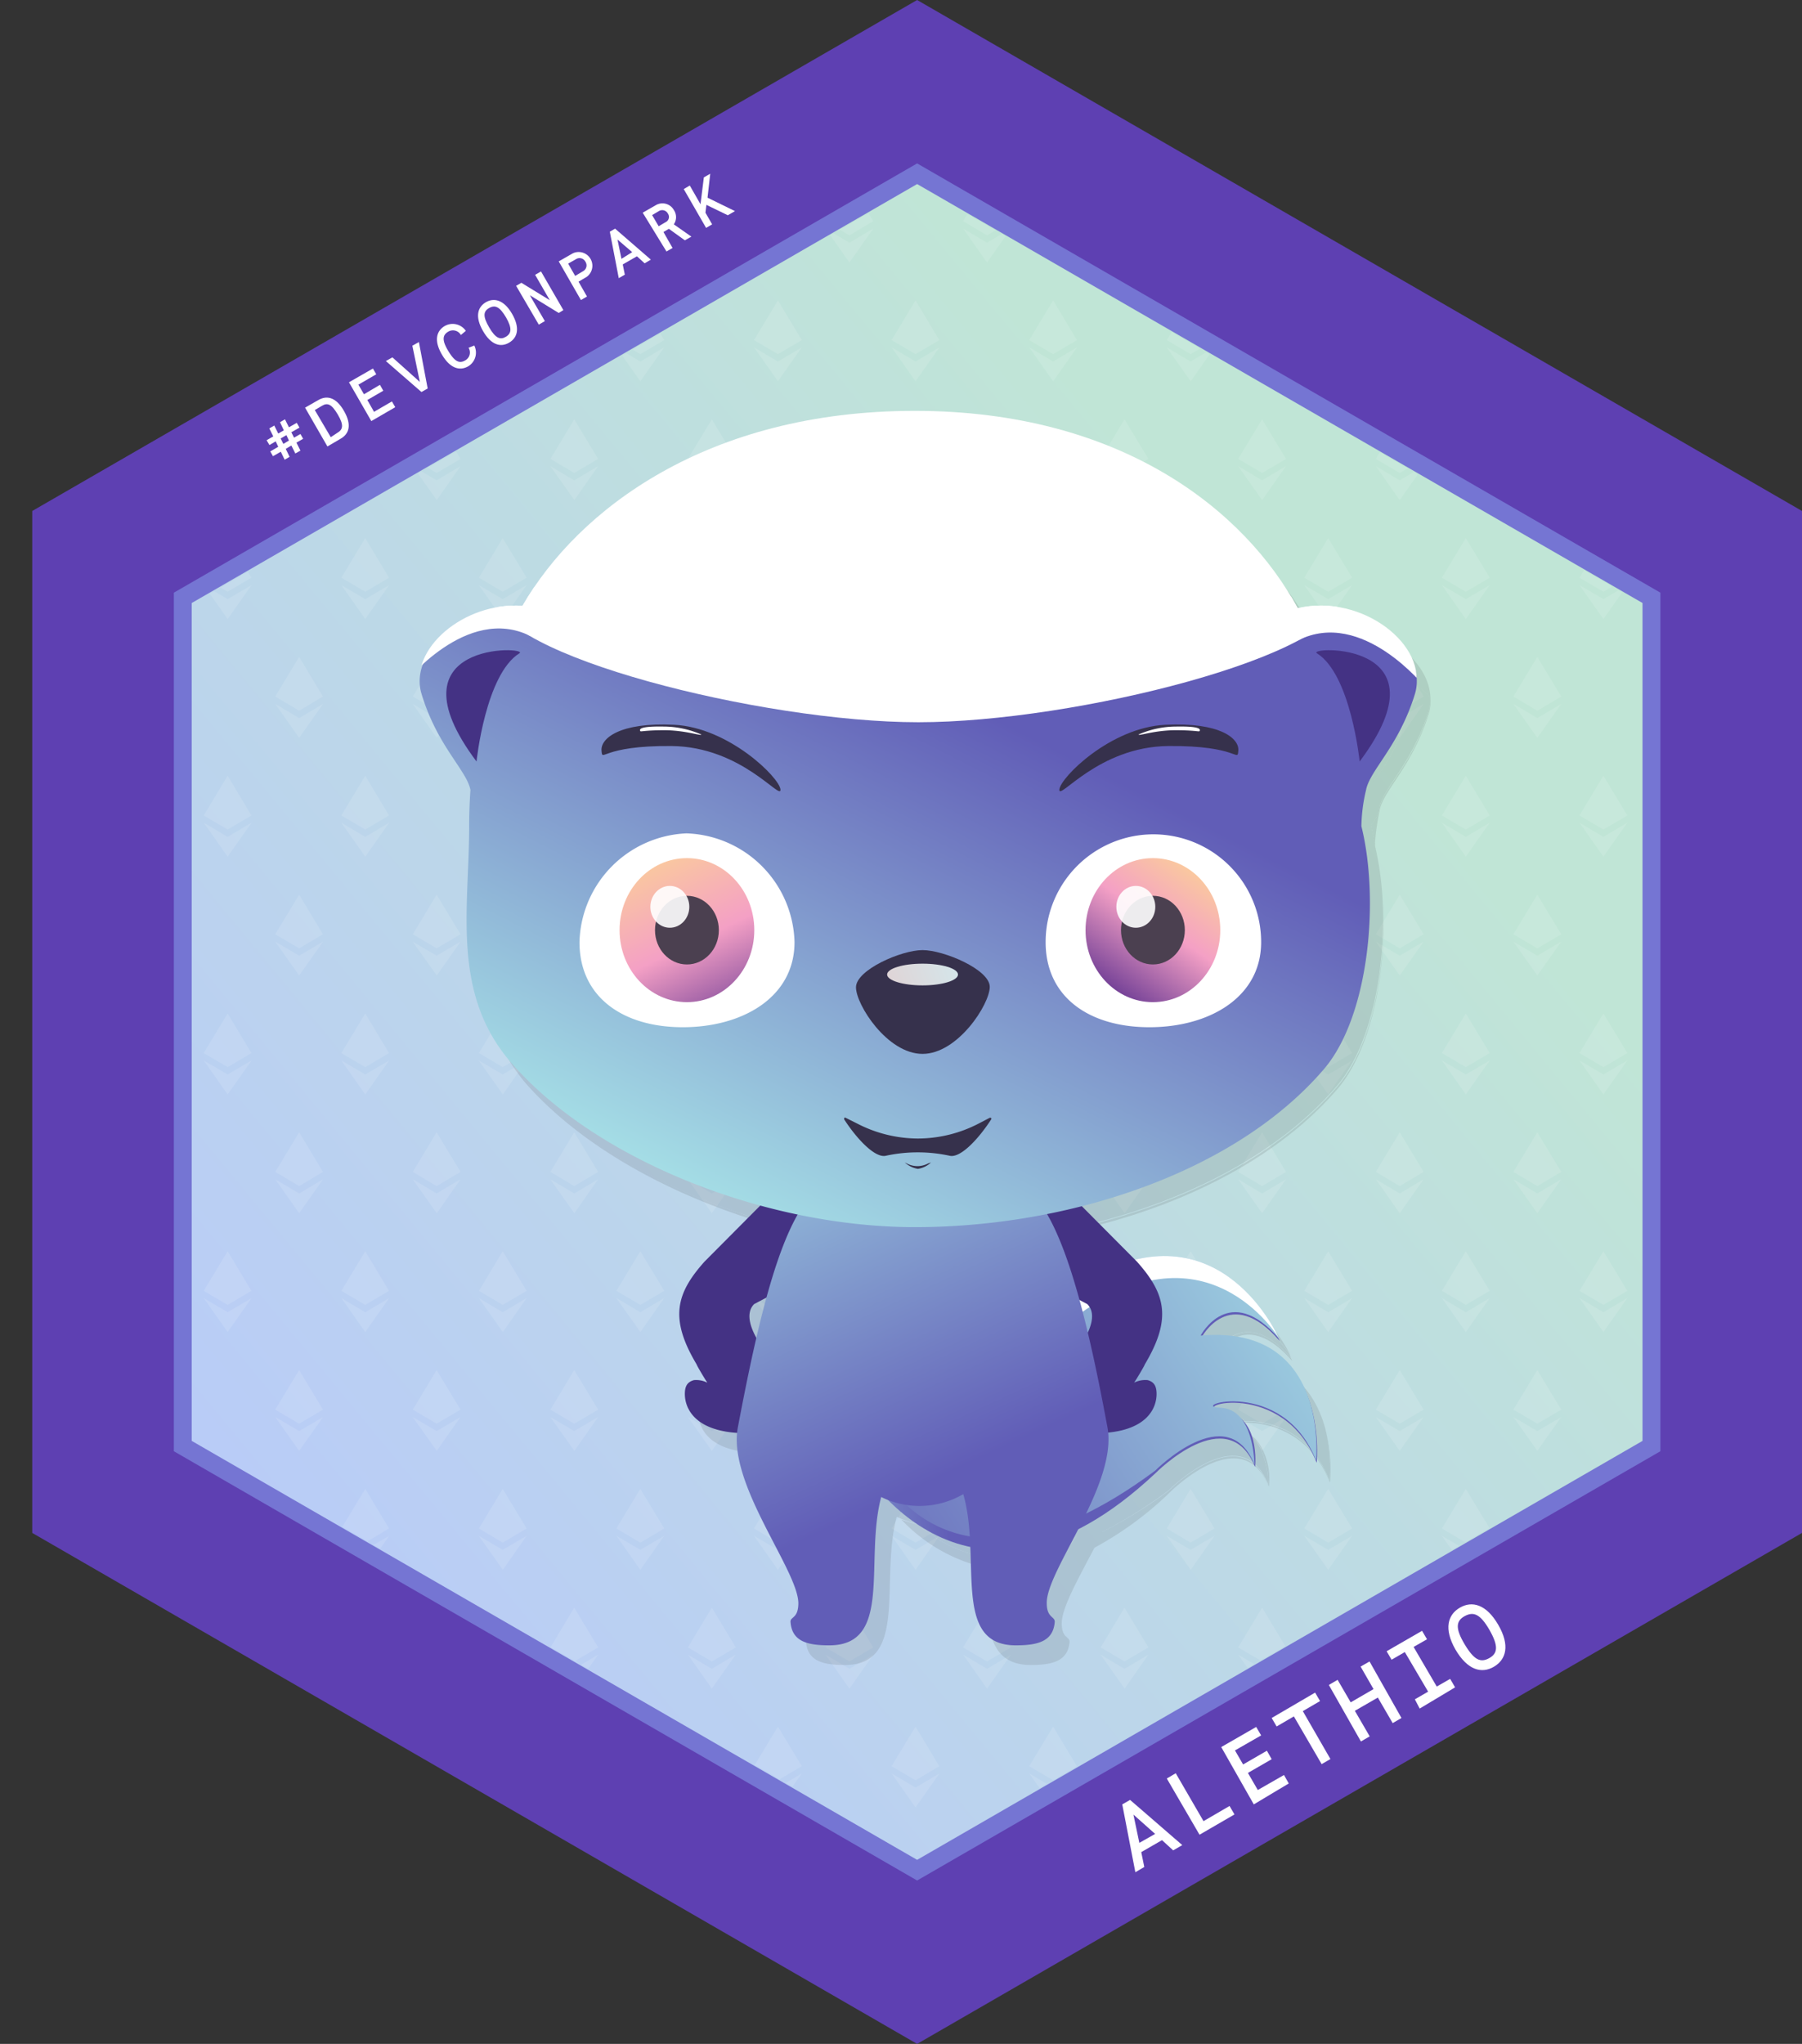 <svg xmlns="http://www.w3.org/2000/svg" xmlns:xlink="http://www.w3.org/1999/xlink" viewBox="0 0 112.88 128"><rect x="0" y="0" width="112.88" height="128" fill="#333333" stroke="none"/><defs><style>.cls-1{fill:none;}.cls-2{fill:url(#linear-gradient);}.cls-3{fill:#5e40b2;}.cls-4{stroke:#7575d3;stroke-miterlimit:10;stroke-width:1.12px;fill:url(#linear-gradient-2);}.cls-5{opacity:0.12;}.cls-6{clip-path:url(#clip-path);}.cls-21,.cls-7{fill:#fff;}.cls-8{opacity:0.15;}.cls-10,.cls-9{fill:#4d4e4e;}.cls-10,.cls-21{opacity:0.9;}.cls-11{fill:url(#linear-gradient-3);}.cls-12{clip-path:url(#clip-path-2);}.cls-13{fill:#443284;}.cls-14{fill:url(#linear-gradient-5);}.cls-15{fill:url(#linear-gradient-6);}.cls-16{fill:#36314c;}.cls-17{fill:url(#linear-gradient-7);}.cls-18{clip-path:url(#clip-path-3);}.cls-19{fill:url(#linear-gradient-8);}.cls-20{fill:#4b4050;}.cls-22{fill:url(#linear-gradient-9);}</style><linearGradient id="linear-gradient" x1="88.69" y1="77.21" x2="46.29" y2="104.31" gradientUnits="userSpaceOnUse"><stop offset="0" stop-color="#abeaea"/><stop offset="0.9" stop-color="#615db7"/></linearGradient><linearGradient id="linear-gradient-2" x1="110.57" y1="20.15" x2="-31.76" y2="137.65" gradientUnits="userSpaceOnUse"><stop offset="0.19" stop-color="#c0e5d6"/><stop offset="0.65" stop-color="#b9ccf7"/></linearGradient><clipPath id="clip-path"><polygon class="cls-1" points="102.83 90.2 102.83 37.8 57.45 11.6 12.07 37.8 12.07 90.2 57.45 116.4 102.83 90.2"/></clipPath><linearGradient id="linear-gradient-3" x1="42.61" y1="90.75" x2="60.45" y2="88.76" xlink:href="#linear-gradient"/><clipPath id="clip-path-2"><path class="cls-2" d="M54.6,91.2s4.22,10.93,17.75.91c0,0,4.53-4.59,6.23-.39,0,0,0-3.49-2.14-3.56s3.9-2,6,3.3c0,0,.89-8.53-7.23-7.82,0,0,1.79-3.42,4.91.19,0,0-3.52-8.21-11.61-3.94"/></clipPath><linearGradient id="linear-gradient-5" x1="42.41" y1="56.19" x2="69.01" y2="113.61" gradientUnits="userSpaceOnUse"><stop offset="0.12" stop-color="#abeaea"/><stop offset="0.63" stop-color="#615db7"/></linearGradient><linearGradient id="linear-gradient-6" x1="37.55" y1="88.34" x2="62.6" y2="38.9" gradientUnits="userSpaceOnUse"><stop offset="0.01" stop-color="#e5e4be"/><stop offset="0.21" stop-color="#abeaea"/><stop offset="0.9" stop-color="#615db7"/></linearGradient><linearGradient id="linear-gradient-7" x1="60.67" y1="59.93" x2="48.14" y2="64.71" gradientUnits="userSpaceOnUse"><stop offset="0" stop-color="#d2e9ee"/><stop offset="0.56" stop-color="#e5cbcc"/></linearGradient><clipPath id="clip-path-3"><path class="cls-1" d="M88.62,43.32c.9-2.87-3.28-6.18-7.33-5.23C78,32,70.26,25.73,57.3,25.73S36.22,31.89,32.73,37.94c-3.7-.26-7.15,2.75-6.33,5.38,1,3.29,1.71,5.28,2,6.51-.06.84,1,1.07,1,1.73,0,5.16-1.13,10.48,2.63,14.81,5.36,6.18,16,10.31,25.29,10.31,9.67,0,20.06-3.43,25.61-9.88,2.84-3.3,3.51-10.6,2.36-15.24-.09-.36-.17-.75-.26-1.17a2.13,2.13,0,0,0,.55-1.09C85.8,48.08,87.6,46.62,88.62,43.32Z"/></clipPath><linearGradient id="linear-gradient-8" x1="47.76" y1="68.12" x2="38.67" y2="49.17" gradientUnits="userSpaceOnUse"><stop offset="0.09" stop-color="#3f1a84"/><stop offset="0.48" stop-color="#f4a0c5"/><stop offset="0.97" stop-color="#ffea7f"/></linearGradient><linearGradient id="linear-gradient-9" x1="68.42" y1="63.63" x2="76.96" y2="51.54" gradientUnits="userSpaceOnUse"><stop offset="0" stop-color="#3f1a84"/><stop offset="0.48" stop-color="#f4a0c5"/><stop offset="0.97" stop-color="#ffea7f"/></linearGradient></defs><title>alethio</title><g id="Layer_2" data-name="Layer 2"><g id="Layer_1-2" data-name="Layer 1"><polygon class="cls-3" points="112.88 96 112.88 32 57.45 0 2.02 32 2.02 96 57.45 128 112.88 96"/><polygon class="cls-4" points="103.45 90.56 103.45 37.44 57.45 10.88 11.45 37.44 11.45 90.56 57.45 117.12 103.45 90.56"/><g class="cls-5"><g class="cls-6"><polygon class="cls-7" points="3 13.85 1.5 11.37 0 13.85 1.5 14.74 3 13.85"/><polygon class="cls-7" points="1.5 15.2 0 14.31 1.5 16.44 3 14.31 1.5 15.2"/><polygon class="cls-7" points="11.62 13.85 10.12 11.37 8.62 13.85 10.12 14.74 11.62 13.85"/><polygon class="cls-7" points="10.12 15.2 8.62 14.31 10.12 16.44 11.62 14.31 10.12 15.2"/><polygon class="cls-7" points="20.23 13.85 18.74 11.37 17.24 13.85 18.74 14.74 20.23 13.85"/><polygon class="cls-7" points="18.74 15.2 17.24 14.31 18.74 16.44 20.24 14.31 18.74 15.2"/><polygon class="cls-7" points="28.85 13.85 27.35 11.37 25.86 13.85 27.35 14.74 28.85 13.85"/><polygon class="cls-7" points="27.35 15.2 25.85 14.31 27.36 16.44 28.85 14.31 27.35 15.2"/><polygon class="cls-7" points="37.47 13.85 35.97 11.37 34.48 13.85 35.97 14.74 37.47 13.85"/><polygon class="cls-7" points="35.97 15.2 34.47 14.31 35.98 16.44 37.47 14.31 35.97 15.2"/><polygon class="cls-7" points="46.09 13.85 44.59 11.37 43.09 13.85 44.59 14.74 46.09 13.85"/><polygon class="cls-7" points="44.59 15.2 43.09 14.31 44.59 16.44 46.09 14.31 44.59 15.2"/><polygon class="cls-7" points="54.7 13.85 53.21 11.37 51.71 13.85 53.21 14.74 54.7 13.85"/><polygon class="cls-7" points="53.21 15.2 51.71 14.31 53.21 16.44 54.71 14.31 53.21 15.2"/><polygon class="cls-7" points="63.32 13.85 61.83 11.37 60.33 13.85 61.83 14.74 63.32 13.85"/><polygon class="cls-7" points="61.83 15.2 60.33 14.31 61.83 16.44 63.33 14.31 61.83 15.2"/><polygon class="cls-7" points="71.94 13.85 70.44 11.37 68.95 13.85 70.44 14.74 71.94 13.85"/><polygon class="cls-7" points="70.44 15.2 68.94 14.31 70.45 16.44 71.94 14.31 70.44 15.2"/><polygon class="cls-7" points="80.56 13.85 79.06 11.37 77.56 13.85 79.06 14.74 80.56 13.85"/><polygon class="cls-7" points="79.06 15.2 77.56 14.31 79.06 16.44 80.56 14.31 79.06 15.2"/><polygon class="cls-7" points="89.18 13.85 87.68 11.37 86.18 13.85 87.68 14.74 89.18 13.85"/><polygon class="cls-7" points="87.68 15.2 86.18 14.31 87.68 16.44 89.18 14.31 87.68 15.2"/><polygon class="cls-7" points="97.8 13.85 96.3 11.37 94.8 13.85 96.3 14.74 97.8 13.85"/><polygon class="cls-7" points="96.3 15.2 94.8 14.31 96.3 16.44 97.8 14.31 96.3 15.2"/><polygon class="cls-7" points="106.41 13.85 104.92 11.37 103.42 13.85 104.92 14.74 106.41 13.85"/><polygon class="cls-7" points="104.92 15.2 103.42 14.31 104.92 16.44 106.42 14.31 104.92 15.2"/><polygon class="cls-7" points="7.14 21.3 5.64 18.81 4.14 21.3 5.64 22.18 7.14 21.3"/><polygon class="cls-7" points="5.64 22.64 4.14 21.75 5.64 23.88 7.14 21.75 5.64 22.64"/><polygon class="cls-7" points="15.75 21.3 14.26 18.81 12.76 21.3 14.26 22.18 15.75 21.3"/><polygon class="cls-7" points="14.26 22.64 12.76 21.75 14.26 23.88 15.76 21.75 14.26 22.64"/><polygon class="cls-7" points="24.37 21.3 22.88 18.81 21.38 21.3 22.88 22.18 24.37 21.3"/><polygon class="cls-7" points="22.88 22.64 21.38 21.75 22.88 23.88 24.38 21.75 22.88 22.64"/><polygon class="cls-7" points="32.99 21.3 31.49 18.81 30 21.3 31.49 22.18 32.99 21.3"/><polygon class="cls-7" points="31.49 22.64 29.99 21.75 31.5 23.88 32.99 21.75 31.49 22.64"/><polygon class="cls-7" points="41.61 21.3 40.11 18.81 38.61 21.3 40.11 22.18 41.61 21.3"/><polygon class="cls-7" points="40.11 22.64 38.61 21.75 40.11 23.88 41.61 21.75 40.11 22.64"/><polygon class="cls-7" points="50.23 21.3 48.73 18.81 47.23 21.3 48.73 22.18 50.23 21.3"/><polygon class="cls-7" points="48.73 22.64 47.23 21.75 48.73 23.88 50.23 21.75 48.73 22.64"/><polygon class="cls-7" points="58.84 21.3 57.35 18.81 55.85 21.3 57.35 22.18 58.84 21.3"/><polygon class="cls-7" points="57.35 22.64 55.85 21.75 57.35 23.88 58.85 21.75 57.35 22.64"/><polygon class="cls-7" points="67.46 21.3 65.97 18.81 64.47 21.3 65.97 22.18 67.46 21.3"/><polygon class="cls-7" points="65.97 22.64 64.47 21.75 65.97 23.88 67.47 21.75 65.97 22.64"/><polygon class="cls-7" points="76.08 21.3 74.58 18.81 73.09 21.3 74.58 22.18 76.08 21.3"/><polygon class="cls-7" points="74.58 22.64 73.08 21.75 74.59 23.88 76.08 21.75 74.58 22.64"/><polygon class="cls-7" points="84.7 21.3 83.2 18.81 81.7 21.3 83.2 22.18 84.7 21.3"/><polygon class="cls-7" points="83.2 22.64 81.7 21.75 83.2 23.88 84.7 21.75 83.2 22.64"/><polygon class="cls-7" points="93.32 21.3 91.82 18.81 90.32 21.3 91.82 22.18 93.32 21.3"/><polygon class="cls-7" points="91.82 22.64 90.32 21.75 91.82 23.88 93.32 21.75 91.82 22.64"/><polygon class="cls-7" points="101.94 21.3 100.44 18.81 98.94 21.3 100.44 22.18 101.94 21.3"/><polygon class="cls-7" points="100.44 22.64 98.94 21.75 100.44 23.88 101.94 21.75 100.44 22.64"/><polygon class="cls-7" points="110.55 21.3 109.06 18.81 107.56 21.3 109.06 22.18 110.55 21.3"/><polygon class="cls-7" points="109.06 22.64 107.56 21.75 109.06 23.88 110.56 21.75 109.06 22.64"/><polygon class="cls-7" points="3 28.74 1.5 26.26 0 28.74 1.5 29.62 3 28.74"/><polygon class="cls-7" points="1.5 30.08 0 29.19 1.5 31.32 3 29.19 1.5 30.08"/><polygon class="cls-7" points="11.62 28.74 10.12 26.26 8.62 28.74 10.12 29.62 11.62 28.74"/><polygon class="cls-7" points="10.12 30.08 8.62 29.19 10.12 31.32 11.62 29.19 10.12 30.08"/><polygon class="cls-7" points="20.23 28.74 18.74 26.26 17.24 28.74 18.74 29.62 20.23 28.74"/><polygon class="cls-7" points="18.74 30.08 17.24 29.19 18.74 31.32 20.24 29.19 18.74 30.08"/><polygon class="cls-7" points="28.85 28.74 27.35 26.26 25.86 28.74 27.35 29.62 28.85 28.74"/><polygon class="cls-7" points="27.35 30.08 25.85 29.19 27.36 31.32 28.85 29.19 27.35 30.08"/><polygon class="cls-7" points="37.47 28.74 35.97 26.26 34.48 28.74 35.97 29.62 37.47 28.74"/><polygon class="cls-7" points="35.97 30.08 34.47 29.19 35.98 31.32 37.47 29.19 35.97 30.08"/><polygon class="cls-7" points="46.09 28.74 44.59 26.26 43.09 28.74 44.59 29.62 46.09 28.74"/><polygon class="cls-7" points="44.59 30.08 43.09 29.19 44.59 31.32 46.09 29.19 44.59 30.08"/><polygon class="cls-7" points="54.7 28.74 53.21 26.26 51.71 28.74 53.21 29.62 54.7 28.74"/><polygon class="cls-7" points="53.21 30.08 51.71 29.19 53.21 31.32 54.71 29.19 53.21 30.08"/><polygon class="cls-7" points="63.32 28.74 61.83 26.26 60.33 28.74 61.83 29.62 63.32 28.74"/><polygon class="cls-7" points="61.83 30.08 60.33 29.19 61.83 31.32 63.33 29.19 61.83 30.08"/><polygon class="cls-7" points="71.94 28.74 70.44 26.26 68.95 28.74 70.44 29.62 71.94 28.74"/><polygon class="cls-7" points="70.44 30.08 68.94 29.19 70.45 31.32 71.94 29.19 70.44 30.08"/><polygon class="cls-7" points="80.56 28.74 79.06 26.26 77.56 28.74 79.06 29.62 80.56 28.74"/><polygon class="cls-7" points="79.06 30.08 77.56 29.19 79.06 31.32 80.56 29.19 79.06 30.08"/><polygon class="cls-7" points="89.18 28.74 87.68 26.26 86.18 28.74 87.68 29.62 89.18 28.74"/><polygon class="cls-7" points="87.68 30.08 86.18 29.19 87.68 31.32 89.18 29.19 87.68 30.08"/><polygon class="cls-7" points="97.8 28.74 96.3 26.26 94.8 28.74 96.3 29.62 97.8 28.74"/><polygon class="cls-7" points="96.3 30.08 94.8 29.19 96.3 31.32 97.8 29.19 96.3 30.08"/><polygon class="cls-7" points="106.41 28.74 104.92 26.26 103.42 28.74 104.92 29.62 106.41 28.74"/><polygon class="cls-7" points="104.92 30.08 103.42 29.19 104.92 31.32 106.42 29.19 104.92 30.08"/><polygon class="cls-7" points="7.14 36.18 5.64 33.7 4.14 36.18 5.64 37.06 7.14 36.18"/><polygon class="cls-7" points="5.64 37.52 4.14 36.64 5.64 38.77 7.14 36.64 5.64 37.52"/><polygon class="cls-7" points="15.75 36.18 14.26 33.7 12.76 36.18 14.26 37.06 15.75 36.18"/><polygon class="cls-7" points="14.26 37.52 12.76 36.64 14.26 38.77 15.76 36.64 14.26 37.52"/><polygon class="cls-7" points="24.37 36.18 22.88 33.7 21.38 36.18 22.88 37.06 24.37 36.18"/><polygon class="cls-7" points="22.88 37.52 21.38 36.64 22.88 38.77 24.38 36.64 22.88 37.52"/><polygon class="cls-7" points="32.99 36.18 31.49 33.7 30 36.18 31.49 37.06 32.99 36.18"/><polygon class="cls-7" points="31.49 37.52 29.99 36.64 31.5 38.77 32.99 36.64 31.49 37.52"/><polygon class="cls-7" points="41.61 36.18 40.11 33.7 38.61 36.18 40.11 37.06 41.61 36.18"/><polygon class="cls-7" points="40.11 37.52 38.61 36.64 40.11 38.77 41.61 36.64 40.11 37.52"/><polygon class="cls-7" points="50.23 36.18 48.73 33.7 47.23 36.18 48.73 37.06 50.23 36.18"/><polygon class="cls-7" points="48.73 37.52 47.23 36.64 48.73 38.77 50.23 36.64 48.73 37.52"/><polygon class="cls-7" points="58.84 36.18 57.35 33.7 55.85 36.18 57.35 37.06 58.84 36.18"/><polygon class="cls-7" points="57.35 37.52 55.85 36.64 57.35 38.77 58.85 36.64 57.35 37.52"/><polygon class="cls-7" points="67.46 36.18 65.97 33.7 64.47 36.18 65.97 37.06 67.46 36.18"/><polygon class="cls-7" points="65.97 37.52 64.47 36.64 65.97 38.77 67.47 36.64 65.97 37.52"/><polygon class="cls-7" points="76.08 36.18 74.58 33.7 73.09 36.18 74.58 37.06 76.08 36.18"/><polygon class="cls-7" points="74.58 37.52 73.08 36.64 74.59 38.77 76.08 36.64 74.58 37.52"/><polygon class="cls-7" points="84.7 36.18 83.2 33.7 81.7 36.18 83.2 37.06 84.7 36.18"/><polygon class="cls-7" points="83.2 37.52 81.7 36.64 83.2 38.77 84.7 36.64 83.2 37.52"/><polygon class="cls-7" points="93.32 36.18 91.82 33.7 90.32 36.18 91.82 37.06 93.32 36.18"/><polygon class="cls-7" points="91.82 37.52 90.32 36.64 91.82 38.77 93.32 36.64 91.82 37.52"/><polygon class="cls-7" points="101.94 36.18 100.44 33.7 98.94 36.18 100.44 37.06 101.94 36.18"/><polygon class="cls-7" points="100.44 37.52 98.94 36.64 100.44 38.77 101.94 36.64 100.44 37.52"/><polygon class="cls-7" points="110.55 36.18 109.06 33.7 107.56 36.18 109.06 37.06 110.55 36.18"/><polygon class="cls-7" points="109.06 37.52 107.56 36.64 109.06 38.77 110.56 36.64 109.06 37.52"/><polygon class="cls-7" points="3 43.62 1.5 41.14 0 43.62 1.5 44.51 3 43.62"/><polygon class="cls-7" points="1.5 44.97 0 44.08 1.5 46.21 3 44.08 1.5 44.97"/><polygon class="cls-7" points="11.62 43.62 10.12 41.14 8.62 43.62 10.12 44.51 11.62 43.62"/><polygon class="cls-7" points="10.12 44.97 8.62 44.08 10.12 46.21 11.62 44.08 10.12 44.97"/><polygon class="cls-7" points="20.23 43.62 18.74 41.14 17.24 43.62 18.74 44.51 20.23 43.62"/><polygon class="cls-7" points="18.74 44.97 17.24 44.08 18.74 46.21 20.24 44.08 18.74 44.97"/><polygon class="cls-7" points="28.85 43.62 27.35 41.14 25.86 43.62 27.35 44.51 28.85 43.62"/><polygon class="cls-7" points="27.35 44.97 25.85 44.08 27.36 46.21 28.85 44.08 27.35 44.97"/><polygon class="cls-7" points="37.47 43.62 35.97 41.14 34.48 43.62 35.97 44.51 37.47 43.62"/><polygon class="cls-7" points="35.97 44.97 34.47 44.08 35.98 46.21 37.47 44.08 35.97 44.97"/><polygon class="cls-7" points="46.09 43.62 44.59 41.14 43.09 43.62 44.59 44.51 46.09 43.62"/><polygon class="cls-7" points="44.59 44.97 43.09 44.08 44.59 46.21 46.09 44.08 44.59 44.97"/><polygon class="cls-7" points="54.7 43.62 53.21 41.14 51.71 43.62 53.21 44.51 54.7 43.62"/><polygon class="cls-7" points="53.21 44.97 51.71 44.08 53.21 46.21 54.71 44.08 53.21 44.97"/><polygon class="cls-7" points="63.32 43.62 61.83 41.14 60.33 43.62 61.83 44.51 63.32 43.62"/><polygon class="cls-7" points="61.83 44.97 60.33 44.08 61.83 46.21 63.33 44.08 61.83 44.97"/><polygon class="cls-7" points="71.94 43.62 70.44 41.14 68.95 43.62 70.44 44.51 71.94 43.62"/><polygon class="cls-7" points="70.44 44.97 68.94 44.08 70.45 46.21 71.94 44.08 70.44 44.97"/><polygon class="cls-7" points="80.56 43.62 79.06 41.14 77.56 43.62 79.06 44.51 80.56 43.62"/><polygon class="cls-7" points="79.06 44.97 77.56 44.08 79.06 46.21 80.56 44.08 79.06 44.97"/><polygon class="cls-7" points="89.18 43.62 87.68 41.14 86.18 43.62 87.68 44.51 89.18 43.62"/><polygon class="cls-7" points="87.68 44.97 86.18 44.08 87.68 46.21 89.18 44.08 87.68 44.97"/><polygon class="cls-7" points="97.8 43.62 96.3 41.14 94.8 43.62 96.3 44.51 97.8 43.62"/><polygon class="cls-7" points="96.3 44.97 94.8 44.08 96.3 46.21 97.8 44.08 96.3 44.97"/><polygon class="cls-7" points="106.41 43.62 104.92 41.14 103.42 43.62 104.92 44.51 106.41 43.62"/><polygon class="cls-7" points="104.92 44.97 103.42 44.08 104.92 46.21 106.42 44.08 104.92 44.97"/><polygon class="cls-7" points="7.14 51.07 5.64 48.58 4.14 51.07 5.64 51.95 7.14 51.07"/><polygon class="cls-7" points="5.64 52.41 4.14 51.52 5.64 53.65 7.14 51.52 5.64 52.41"/><polygon class="cls-7" points="15.75 51.07 14.26 48.58 12.76 51.07 14.26 51.95 15.75 51.07"/><polygon class="cls-7" points="14.26 52.41 12.76 51.52 14.26 53.65 15.76 51.52 14.26 52.41"/><polygon class="cls-7" points="24.37 51.07 22.88 48.58 21.38 51.07 22.88 51.95 24.37 51.07"/><polygon class="cls-7" points="22.88 52.41 21.38 51.52 22.88 53.65 24.38 51.52 22.88 52.41"/><polygon class="cls-7" points="32.99 51.07 31.49 48.58 30 51.07 31.49 51.95 32.99 51.07"/><polygon class="cls-7" points="31.49 52.41 29.99 51.52 31.5 53.65 32.99 51.52 31.49 52.41"/><polygon class="cls-7" points="41.61 51.07 40.11 48.58 38.61 51.07 40.11 51.95 41.61 51.07"/><polygon class="cls-7" points="40.11 52.41 38.61 51.52 40.11 53.65 41.61 51.52 40.11 52.41"/><polygon class="cls-7" points="50.23 51.07 48.73 48.58 47.23 51.07 48.73 51.95 50.23 51.07"/><polygon class="cls-7" points="48.73 52.41 47.23 51.52 48.73 53.65 50.23 51.52 48.73 52.41"/><polygon class="cls-7" points="58.84 51.07 57.35 48.58 55.85 51.07 57.35 51.95 58.84 51.07"/><polygon class="cls-7" points="57.35 52.41 55.85 51.52 57.35 53.65 58.85 51.52 57.35 52.41"/><polygon class="cls-7" points="67.46 51.07 65.97 48.58 64.47 51.07 65.97 51.95 67.46 51.07"/><polygon class="cls-7" points="65.97 52.41 64.47 51.52 65.97 53.65 67.47 51.52 65.97 52.41"/><polygon class="cls-7" points="76.08 51.07 74.58 48.58 73.09 51.07 74.58 51.95 76.08 51.07"/><polygon class="cls-7" points="74.58 52.41 73.08 51.52 74.59 53.65 76.08 51.52 74.58 52.41"/><polygon class="cls-7" points="84.7 51.07 83.2 48.58 81.7 51.07 83.2 51.95 84.7 51.07"/><polygon class="cls-7" points="83.2 52.41 81.7 51.52 83.2 53.65 84.7 51.52 83.2 52.41"/><polygon class="cls-7" points="93.32 51.07 91.82 48.58 90.32 51.07 91.82 51.95 93.32 51.07"/><polygon class="cls-7" points="91.82 52.41 90.32 51.52 91.82 53.65 93.32 51.52 91.82 52.41"/><polygon class="cls-7" points="101.94 51.07 100.44 48.58 98.94 51.07 100.44 51.95 101.94 51.07"/><polygon class="cls-7" points="100.44 52.41 98.94 51.52 100.44 53.65 101.94 51.52 100.44 52.41"/><polygon class="cls-7" points="110.55 51.07 109.06 48.58 107.56 51.07 109.06 51.95 110.55 51.07"/><polygon class="cls-7" points="109.06 52.41 107.56 51.52 109.06 53.65 110.56 51.52 109.06 52.41"/><polygon class="cls-7" points="3 58.51 1.5 56.03 0 58.51 1.5 59.39 3 58.51"/><polygon class="cls-7" points="1.5 59.85 0 58.97 1.5 61.09 3 58.97 1.5 59.85"/><polygon class="cls-7" points="11.62 58.51 10.12 56.03 8.62 58.51 10.12 59.39 11.62 58.51"/><polygon class="cls-7" points="10.12 59.85 8.62 58.97 10.12 61.09 11.62 58.97 10.12 59.85"/><polygon class="cls-7" points="20.23 58.51 18.74 56.03 17.24 58.51 18.74 59.39 20.23 58.51"/><polygon class="cls-7" points="18.74 59.85 17.24 58.97 18.74 61.09 20.24 58.97 18.74 59.85"/><polygon class="cls-7" points="28.85 58.51 27.35 56.03 25.86 58.51 27.35 59.39 28.85 58.51"/><polygon class="cls-7" points="27.35 59.85 25.85 58.97 27.36 61.09 28.85 58.97 27.35 59.85"/><polygon class="cls-7" points="37.47 58.51 35.97 56.03 34.48 58.51 35.97 59.39 37.47 58.51"/><polygon class="cls-7" points="35.97 59.85 34.47 58.97 35.98 61.09 37.47 58.97 35.97 59.85"/><polygon class="cls-7" points="46.09 58.51 44.59 56.03 43.09 58.51 44.59 59.39 46.09 58.51"/><polygon class="cls-7" points="44.59 59.85 43.09 58.97 44.59 61.09 46.09 58.97 44.59 59.85"/><polygon class="cls-7" points="54.7 58.51 53.21 56.03 51.71 58.51 53.21 59.39 54.7 58.51"/><polygon class="cls-7" points="53.21 59.85 51.71 58.97 53.21 61.09 54.71 58.97 53.21 59.85"/><polygon class="cls-7" points="63.32 58.51 61.83 56.03 60.33 58.51 61.83 59.39 63.32 58.51"/><polygon class="cls-7" points="61.83 59.85 60.33 58.97 61.83 61.09 63.33 58.97 61.83 59.85"/><polygon class="cls-7" points="71.94 58.51 70.44 56.03 68.95 58.51 70.44 59.39 71.94 58.51"/><polygon class="cls-7" points="70.44 59.85 68.94 58.97 70.45 61.09 71.94 58.97 70.44 59.85"/><polygon class="cls-7" points="80.56 58.51 79.06 56.03 77.56 58.51 79.06 59.39 80.56 58.51"/><polygon class="cls-7" points="79.06 59.85 77.56 58.97 79.06 61.09 80.56 58.97 79.06 59.85"/><polygon class="cls-7" points="89.18 58.51 87.68 56.03 86.18 58.51 87.68 59.39 89.18 58.51"/><polygon class="cls-7" points="87.68 59.85 86.18 58.97 87.68 61.09 89.18 58.97 87.68 59.85"/><polygon class="cls-7" points="97.8 58.51 96.3 56.03 94.8 58.51 96.3 59.39 97.8 58.51"/><polygon class="cls-7" points="96.3 59.85 94.8 58.97 96.3 61.09 97.8 58.97 96.3 59.85"/><polygon class="cls-7" points="106.41 58.51 104.92 56.03 103.42 58.51 104.92 59.39 106.41 58.51"/><polygon class="cls-7" points="104.92 59.85 103.42 58.97 104.92 61.09 106.42 58.97 104.92 59.85"/><polygon class="cls-7" points="7.14 65.95 5.64 63.47 4.14 65.95 5.64 66.83 7.14 65.95"/><polygon class="cls-7" points="5.64 67.29 4.14 66.41 5.64 68.54 7.14 66.41 5.64 67.29"/><polygon class="cls-7" points="15.75 65.95 14.26 63.47 12.76 65.95 14.26 66.83 15.75 65.95"/><polygon class="cls-7" points="14.26 67.29 12.76 66.41 14.26 68.54 15.76 66.41 14.26 67.29"/><polygon class="cls-7" points="24.37 65.95 22.88 63.47 21.38 65.95 22.88 66.83 24.37 65.95"/><polygon class="cls-7" points="22.88 67.29 21.38 66.41 22.88 68.54 24.38 66.41 22.88 67.29"/><polygon class="cls-7" points="32.99 65.95 31.49 63.47 30 65.95 31.49 66.83 32.99 65.95"/><polygon class="cls-7" points="31.49 67.29 29.99 66.41 31.5 68.54 32.99 66.41 31.49 67.29"/><polygon class="cls-7" points="41.61 65.95 40.11 63.47 38.61 65.95 40.11 66.83 41.61 65.95"/><polygon class="cls-7" points="40.11 67.29 38.61 66.41 40.11 68.54 41.61 66.41 40.11 67.29"/><polygon class="cls-7" points="50.23 65.95 48.73 63.47 47.23 65.95 48.73 66.83 50.23 65.95"/><polygon class="cls-7" points="48.73 67.29 47.23 66.41 48.73 68.54 50.23 66.41 48.73 67.29"/><polygon class="cls-7" points="58.84 65.95 57.35 63.47 55.85 65.95 57.35 66.83 58.84 65.95"/><polygon class="cls-7" points="57.35 67.29 55.85 66.41 57.35 68.54 58.85 66.41 57.35 67.29"/><polygon class="cls-7" points="67.46 65.95 65.97 63.47 64.47 65.95 65.97 66.83 67.46 65.95"/><polygon class="cls-7" points="65.97 67.29 64.47 66.41 65.97 68.54 67.47 66.41 65.97 67.29"/><polygon class="cls-7" points="76.08 65.95 74.58 63.47 73.09 65.95 74.58 66.83 76.08 65.95"/><polygon class="cls-7" points="74.58 67.29 73.08 66.41 74.59 68.54 76.08 66.41 74.58 67.29"/><polygon class="cls-7" points="84.7 65.95 83.2 63.47 81.7 65.95 83.2 66.83 84.7 65.95"/><polygon class="cls-7" points="83.2 67.29 81.7 66.41 83.2 68.54 84.7 66.41 83.2 67.29"/><polygon class="cls-7" points="93.32 65.95 91.82 63.47 90.32 65.95 91.82 66.83 93.32 65.95"/><polygon class="cls-7" points="91.82 67.29 90.32 66.41 91.82 68.54 93.32 66.41 91.82 67.29"/><polygon class="cls-7" points="101.94 65.95 100.44 63.47 98.94 65.95 100.44 66.83 101.94 65.95"/><polygon class="cls-7" points="100.44 67.29 98.94 66.41 100.44 68.54 101.94 66.41 100.44 67.29"/><polygon class="cls-7" points="110.55 65.95 109.06 63.47 107.56 65.95 109.06 66.83 110.55 65.95"/><polygon class="cls-7" points="109.06 67.29 107.56 66.41 109.06 68.54 110.56 66.41 109.06 67.29"/><polygon class="cls-7" points="3 73.39 1.5 70.91 0 73.39 1.5 74.28 3 73.39"/><polygon class="cls-7" points="1.5 74.74 0 73.85 1.5 75.98 3 73.85 1.5 74.74"/><polygon class="cls-7" points="11.62 73.39 10.12 70.91 8.62 73.39 10.12 74.28 11.62 73.39"/><polygon class="cls-7" points="10.12 74.74 8.62 73.85 10.12 75.98 11.62 73.85 10.12 74.74"/><polygon class="cls-7" points="20.23 73.39 18.74 70.91 17.24 73.39 18.74 74.28 20.23 73.39"/><polygon class="cls-7" points="18.74 74.74 17.24 73.85 18.74 75.98 20.24 73.85 18.74 74.74"/><polygon class="cls-7" points="28.85 73.39 27.35 70.91 25.86 73.39 27.35 74.28 28.85 73.39"/><polygon class="cls-7" points="27.35 74.74 25.85 73.85 27.36 75.98 28.85 73.85 27.35 74.74"/><polygon class="cls-7" points="37.47 73.39 35.97 70.91 34.48 73.39 35.97 74.28 37.47 73.39"/><polygon class="cls-7" points="35.97 74.74 34.47 73.85 35.98 75.98 37.47 73.85 35.97 74.74"/><polygon class="cls-7" points="46.09 73.39 44.59 70.91 43.09 73.39 44.59 74.28 46.09 73.39"/><polygon class="cls-7" points="44.59 74.74 43.09 73.85 44.59 75.98 46.09 73.85 44.59 74.74"/><polygon class="cls-7" points="54.7 73.39 53.21 70.91 51.71 73.39 53.21 74.28 54.7 73.39"/><polygon class="cls-7" points="53.21 74.74 51.71 73.85 53.21 75.98 54.71 73.85 53.21 74.74"/><polygon class="cls-7" points="63.32 73.39 61.83 70.91 60.33 73.39 61.83 74.28 63.32 73.39"/><polygon class="cls-7" points="61.83 74.74 60.33 73.85 61.83 75.98 63.33 73.85 61.83 74.74"/><polygon class="cls-7" points="71.94 73.39 70.44 70.91 68.95 73.39 70.44 74.28 71.94 73.39"/><polygon class="cls-7" points="70.44 74.74 68.94 73.85 70.45 75.98 71.94 73.85 70.44 74.74"/><polygon class="cls-7" points="80.56 73.39 79.06 70.91 77.56 73.39 79.06 74.28 80.56 73.39"/><polygon class="cls-7" points="79.06 74.74 77.56 73.85 79.06 75.98 80.56 73.85 79.06 74.74"/><polygon class="cls-7" points="89.18 73.39 87.68 70.91 86.18 73.39 87.68 74.28 89.18 73.39"/><polygon class="cls-7" points="87.68 74.74 86.18 73.85 87.68 75.98 89.18 73.85 87.68 74.74"/><polygon class="cls-7" points="97.8 73.39 96.3 70.91 94.8 73.39 96.3 74.28 97.8 73.39"/><polygon class="cls-7" points="96.3 74.74 94.8 73.85 96.3 75.98 97.8 73.85 96.3 74.74"/><polygon class="cls-7" points="106.41 73.39 104.92 70.91 103.42 73.39 104.92 74.28 106.41 73.39"/><polygon class="cls-7" points="104.92 74.74 103.42 73.85 104.92 75.98 106.42 73.85 104.92 74.74"/><polygon class="cls-7" points="7.14 80.84 5.64 78.36 4.14 80.84 5.64 81.72 7.14 80.84"/><polygon class="cls-7" points="5.64 82.18 4.14 81.29 5.64 83.42 7.14 81.29 5.64 82.18"/><polygon class="cls-7" points="15.75 80.84 14.26 78.36 12.76 80.84 14.26 81.72 15.75 80.84"/><polygon class="cls-7" points="14.26 82.18 12.76 81.29 14.26 83.42 15.76 81.29 14.26 82.18"/><polygon class="cls-7" points="24.37 80.84 22.88 78.36 21.38 80.84 22.88 81.72 24.37 80.84"/><polygon class="cls-7" points="22.88 82.18 21.38 81.29 22.88 83.42 24.38 81.29 22.88 82.18"/><polygon class="cls-7" points="32.99 80.84 31.49 78.36 30 80.84 31.49 81.72 32.99 80.84"/><polygon class="cls-7" points="31.49 82.18 29.99 81.29 31.5 83.42 32.99 81.29 31.49 82.18"/><polygon class="cls-7" points="41.61 80.84 40.11 78.36 38.61 80.84 40.11 81.72 41.61 80.84"/><polygon class="cls-7" points="40.11 82.18 38.61 81.29 40.11 83.42 41.61 81.29 40.11 82.18"/><polygon class="cls-7" points="50.23 80.84 48.73 78.36 47.23 80.84 48.73 81.72 50.23 80.84"/><polygon class="cls-7" points="48.73 82.18 47.23 81.29 48.73 83.42 50.23 81.29 48.73 82.18"/><polygon class="cls-7" points="58.84 80.84 57.35 78.36 55.85 80.84 57.35 81.72 58.84 80.84"/><polygon class="cls-7" points="57.35 82.18 55.85 81.29 57.35 83.42 58.85 81.29 57.35 82.18"/><polygon class="cls-7" points="67.46 80.84 65.97 78.36 64.47 80.84 65.97 81.72 67.46 80.84"/><polygon class="cls-7" points="65.97 82.18 64.47 81.29 65.97 83.42 67.47 81.29 65.97 82.18"/><polygon class="cls-7" points="76.08 80.84 74.58 78.36 73.09 80.84 74.58 81.72 76.08 80.84"/><polygon class="cls-7" points="74.58 82.18 73.08 81.29 74.59 83.42 76.08 81.29 74.58 82.18"/><polygon class="cls-7" points="84.7 80.84 83.2 78.36 81.7 80.84 83.2 81.72 84.7 80.84"/><polygon class="cls-7" points="83.2 82.18 81.7 81.29 83.2 83.42 84.7 81.29 83.2 82.18"/><polygon class="cls-7" points="93.32 80.84 91.82 78.36 90.32 80.84 91.82 81.72 93.32 80.84"/><polygon class="cls-7" points="91.82 82.18 90.32 81.29 91.82 83.42 93.32 81.29 91.82 82.18"/><polygon class="cls-7" points="101.94 80.84 100.44 78.36 98.94 80.84 100.44 81.72 101.94 80.84"/><polygon class="cls-7" points="100.44 82.18 98.94 81.29 100.44 83.42 101.94 81.29 100.44 82.18"/><polygon class="cls-7" points="110.55 80.84 109.06 78.36 107.56 80.84 109.06 81.72 110.55 80.84"/><polygon class="cls-7" points="109.06 82.18 107.56 81.29 109.06 83.42 110.56 81.29 109.06 82.18"/><polygon class="cls-7" points="3 88.28 1.5 85.8 0 88.28 1.5 89.16 3 88.28"/><polygon class="cls-7" points="1.5 89.62 0 88.74 1.5 90.86 3 88.74 1.5 89.62"/><polygon class="cls-7" points="11.62 88.28 10.12 85.8 8.62 88.28 10.12 89.16 11.62 88.28"/><polygon class="cls-7" points="10.12 89.62 8.62 88.74 10.12 90.86 11.62 88.74 10.12 89.62"/><polygon class="cls-7" points="20.23 88.28 18.74 85.8 17.24 88.28 18.74 89.16 20.23 88.28"/><polygon class="cls-7" points="18.74 89.62 17.24 88.74 18.74 90.86 20.24 88.74 18.74 89.62"/><polygon class="cls-7" points="28.85 88.28 27.35 85.8 25.86 88.28 27.35 89.16 28.85 88.28"/><polygon class="cls-7" points="27.35 89.62 25.85 88.74 27.36 90.86 28.85 88.74 27.35 89.62"/><polygon class="cls-7" points="37.47 88.28 35.97 85.8 34.48 88.28 35.97 89.16 37.47 88.28"/><polygon class="cls-7" points="35.97 89.62 34.47 88.74 35.98 90.86 37.47 88.74 35.97 89.62"/><polygon class="cls-7" points="46.09 88.28 44.59 85.8 43.09 88.28 44.59 89.16 46.09 88.28"/><polygon class="cls-7" points="44.59 89.62 43.09 88.74 44.59 90.86 46.09 88.74 44.59 89.62"/><polygon class="cls-7" points="54.7 88.28 53.21 85.8 51.71 88.28 53.21 89.16 54.7 88.28"/><polygon class="cls-7" points="53.21 89.62 51.71 88.74 53.21 90.86 54.71 88.74 53.21 89.62"/><polygon class="cls-7" points="63.32 88.28 61.83 85.8 60.33 88.28 61.83 89.16 63.32 88.28"/><polygon class="cls-7" points="61.83 89.62 60.33 88.74 61.83 90.86 63.33 88.74 61.83 89.62"/><polygon class="cls-7" points="71.94 88.28 70.44 85.8 68.95 88.28 70.44 89.16 71.94 88.28"/><polygon class="cls-7" points="70.44 89.62 68.94 88.74 70.45 90.86 71.94 88.74 70.44 89.62"/><polygon class="cls-7" points="80.56 88.28 79.06 85.8 77.56 88.28 79.06 89.16 80.56 88.28"/><polygon class="cls-7" points="79.06 89.62 77.56 88.74 79.06 90.86 80.56 88.74 79.06 89.62"/><polygon class="cls-7" points="89.18 88.28 87.68 85.8 86.18 88.28 87.68 89.16 89.18 88.28"/><polygon class="cls-7" points="87.68 89.62 86.18 88.74 87.68 90.86 89.18 88.74 87.68 89.62"/><polygon class="cls-7" points="97.8 88.28 96.3 85.8 94.8 88.28 96.3 89.16 97.8 88.28"/><polygon class="cls-7" points="96.3 89.62 94.8 88.74 96.3 90.86 97.8 88.74 96.3 89.62"/><polygon class="cls-7" points="106.41 88.28 104.92 85.8 103.42 88.28 104.92 89.16 106.41 88.28"/><polygon class="cls-7" points="104.92 89.62 103.42 88.74 104.92 90.86 106.42 88.74 104.92 89.62"/><polygon class="cls-7" points="7.14 95.72 5.64 93.24 4.14 95.72 5.64 96.61 7.14 95.72"/><polygon class="cls-7" points="5.64 97.06 4.14 96.18 5.64 98.31 7.14 96.18 5.64 97.06"/><polygon class="cls-7" points="15.75 95.72 14.26 93.24 12.76 95.72 14.26 96.61 15.75 95.72"/><polygon class="cls-7" points="14.26 97.06 12.76 96.18 14.26 98.31 15.76 96.18 14.26 97.06"/><polygon class="cls-7" points="24.37 95.72 22.88 93.24 21.38 95.72 22.88 96.61 24.37 95.72"/><polygon class="cls-7" points="22.88 97.06 21.38 96.18 22.88 98.31 24.38 96.18 22.88 97.06"/><polygon class="cls-7" points="32.99 95.72 31.49 93.24 30 95.72 31.49 96.61 32.99 95.72"/><polygon class="cls-7" points="31.49 97.06 29.99 96.18 31.5 98.31 32.99 96.18 31.49 97.06"/><polygon class="cls-7" points="41.61 95.72 40.11 93.24 38.61 95.72 40.11 96.61 41.61 95.72"/><polygon class="cls-7" points="40.11 97.06 38.61 96.18 40.11 98.31 41.61 96.18 40.11 97.06"/><polygon class="cls-7" points="50.23 95.72 48.73 93.24 47.23 95.72 48.73 96.61 50.23 95.72"/><polygon class="cls-7" points="48.73 97.06 47.23 96.18 48.73 98.31 50.23 96.18 48.73 97.06"/><polygon class="cls-7" points="58.84 95.72 57.35 93.24 55.85 95.72 57.35 96.61 58.84 95.72"/><polygon class="cls-7" points="57.35 97.06 55.85 96.18 57.35 98.31 58.85 96.18 57.35 97.06"/><polygon class="cls-7" points="67.46 95.72 65.97 93.24 64.47 95.72 65.97 96.61 67.46 95.72"/><polygon class="cls-7" points="65.97 97.06 64.47 96.18 65.97 98.31 67.47 96.18 65.97 97.06"/><polygon class="cls-7" points="76.08 95.72 74.58 93.24 73.09 95.72 74.58 96.61 76.08 95.72"/><polygon class="cls-7" points="74.58 97.06 73.08 96.18 74.59 98.31 76.08 96.18 74.58 97.06"/><polygon class="cls-7" points="84.7 95.72 83.2 93.24 81.7 95.72 83.2 96.61 84.7 95.72"/><polygon class="cls-7" points="83.2 97.06 81.7 96.18 83.2 98.31 84.7 96.18 83.2 97.06"/><polygon class="cls-7" points="93.32 95.72 91.82 93.24 90.32 95.72 91.82 96.61 93.32 95.72"/><polygon class="cls-7" points="91.82 97.06 90.32 96.18 91.82 98.31 93.32 96.18 91.82 97.06"/><polygon class="cls-7" points="101.94 95.72 100.44 93.24 98.94 95.72 100.44 96.61 101.94 95.72"/><polygon class="cls-7" points="100.44 97.06 98.94 96.18 100.44 98.31 101.94 96.18 100.44 97.06"/><polygon class="cls-7" points="110.55 95.72 109.06 93.24 107.56 95.72 109.06 96.61 110.55 95.72"/><polygon class="cls-7" points="109.06 97.06 107.56 96.18 109.06 98.31 110.56 96.18 109.06 97.06"/><polygon class="cls-7" points="3 103.17 1.5 100.68 0 103.17 1.5 104.05 3 103.17"/><polygon class="cls-7" points="1.5 104.51 0 103.62 1.5 105.75 3 103.62 1.5 104.51"/><polygon class="cls-7" points="11.62 103.17 10.12 100.68 8.62 103.17 10.12 104.05 11.62 103.17"/><polygon class="cls-7" points="10.12 104.51 8.62 103.62 10.12 105.75 11.62 103.62 10.12 104.51"/><polygon class="cls-7" points="20.23 103.17 18.74 100.68 17.24 103.17 18.74 104.05 20.23 103.17"/><polygon class="cls-7" points="18.74 104.51 17.24 103.62 18.74 105.75 20.24 103.62 18.74 104.51"/><polygon class="cls-7" points="28.85 103.17 27.35 100.68 25.86 103.17 27.35 104.05 28.85 103.17"/><polygon class="cls-7" points="27.35 104.51 25.85 103.62 27.36 105.75 28.85 103.62 27.35 104.51"/><polygon class="cls-7" points="37.47 103.17 35.97 100.68 34.48 103.17 35.97 104.05 37.47 103.17"/><polygon class="cls-7" points="35.97 104.51 34.47 103.62 35.98 105.75 37.47 103.62 35.97 104.51"/><polygon class="cls-7" points="46.09 103.17 44.59 100.68 43.09 103.17 44.59 104.05 46.09 103.17"/><polygon class="cls-7" points="44.59 104.51 43.09 103.62 44.59 105.75 46.09 103.62 44.59 104.51"/><polygon class="cls-7" points="54.7 103.17 53.21 100.68 51.71 103.17 53.21 104.05 54.7 103.17"/><polygon class="cls-7" points="53.21 104.51 51.71 103.62 53.21 105.75 54.71 103.62 53.21 104.51"/><polygon class="cls-7" points="63.32 103.17 61.83 100.68 60.33 103.17 61.83 104.05 63.32 103.17"/><polygon class="cls-7" points="61.83 104.51 60.33 103.62 61.83 105.75 63.33 103.62 61.83 104.51"/><polygon class="cls-7" points="71.94 103.17 70.44 100.68 68.95 103.17 70.44 104.05 71.94 103.17"/><polygon class="cls-7" points="70.44 104.51 68.94 103.62 70.45 105.75 71.94 103.62 70.44 104.51"/><polygon class="cls-7" points="80.56 103.17 79.06 100.68 77.56 103.17 79.06 104.05 80.56 103.17"/><polygon class="cls-7" points="79.06 104.51 77.56 103.62 79.06 105.75 80.56 103.62 79.06 104.51"/><polygon class="cls-7" points="89.18 103.17 87.68 100.68 86.18 103.17 87.68 104.05 89.18 103.17"/><polygon class="cls-7" points="87.68 104.51 86.18 103.62 87.68 105.75 89.18 103.62 87.68 104.51"/><polygon class="cls-7" points="97.8 103.17 96.3 100.68 94.8 103.17 96.3 104.05 97.8 103.17"/><polygon class="cls-7" points="96.3 104.51 94.8 103.62 96.3 105.75 97.8 103.62 96.3 104.51"/><polygon class="cls-7" points="106.41 103.17 104.92 100.68 103.42 103.17 104.92 104.05 106.41 103.17"/><polygon class="cls-7" points="104.92 104.51 103.42 103.62 104.92 105.75 106.42 103.62 104.92 104.51"/><polygon class="cls-7" points="7.14 110.61 5.64 108.13 4.14 110.61 5.64 111.49 7.14 110.61"/><polygon class="cls-7" points="5.64 111.95 4.14 111.06 5.64 113.19 7.14 111.06 5.64 111.95"/><polygon class="cls-7" points="15.75 110.61 14.26 108.13 12.76 110.61 14.26 111.49 15.75 110.61"/><polygon class="cls-7" points="14.26 111.95 12.76 111.06 14.26 113.19 15.76 111.06 14.26 111.95"/><polygon class="cls-7" points="24.37 110.61 22.88 108.13 21.38 110.61 22.88 111.49 24.37 110.61"/><polygon class="cls-7" points="22.88 111.95 21.38 111.06 22.88 113.19 24.38 111.06 22.88 111.95"/><polygon class="cls-7" points="32.99 110.61 31.49 108.13 30 110.61 31.49 111.49 32.99 110.61"/><polygon class="cls-7" points="31.49 111.95 29.99 111.06 31.5 113.19 32.99 111.06 31.49 111.95"/><polygon class="cls-7" points="41.61 110.61 40.11 108.13 38.61 110.61 40.11 111.49 41.61 110.61"/><polygon class="cls-7" points="40.11 111.95 38.61 111.06 40.11 113.19 41.61 111.06 40.11 111.95"/><polygon class="cls-7" points="50.23 110.61 48.73 108.13 47.23 110.61 48.73 111.49 50.23 110.61"/><polygon class="cls-7" points="48.73 111.95 47.23 111.06 48.73 113.19 50.23 111.06 48.73 111.95"/><polygon class="cls-7" points="58.84 110.61 57.35 108.13 55.85 110.61 57.35 111.49 58.84 110.61"/><polygon class="cls-7" points="57.35 111.95 55.85 111.06 57.35 113.19 58.85 111.06 57.35 111.95"/><polygon class="cls-7" points="67.46 110.61 65.97 108.13 64.47 110.61 65.97 111.49 67.46 110.61"/><polygon class="cls-7" points="65.97 111.95 64.47 111.06 65.97 113.19 67.47 111.06 65.97 111.95"/><polygon class="cls-7" points="76.08 110.61 74.58 108.13 73.09 110.61 74.58 111.49 76.08 110.61"/><polygon class="cls-7" points="74.58 111.95 73.08 111.06 74.59 113.19 76.08 111.06 74.58 111.95"/><polygon class="cls-7" points="84.7 110.61 83.2 108.13 81.7 110.61 83.2 111.49 84.7 110.61"/><polygon class="cls-7" points="83.2 111.95 81.7 111.06 83.2 113.19 84.7 111.06 83.2 111.95"/><polygon class="cls-7" points="93.32 110.61 91.82 108.13 90.32 110.61 91.82 111.49 93.32 110.61"/><polygon class="cls-7" points="91.82 111.95 90.32 111.06 91.82 113.19 93.32 111.06 91.82 111.95"/><polygon class="cls-7" points="101.94 110.61 100.44 108.13 98.94 110.61 100.44 111.49 101.94 110.61"/><polygon class="cls-7" points="100.44 111.95 98.94 111.06 100.44 113.19 101.94 111.06 100.44 111.95"/><polygon class="cls-7" points="110.55 110.61 109.06 108.13 107.56 110.61 109.06 111.49 110.55 110.61"/><polygon class="cls-7" points="109.06 111.95 107.56 111.06 109.06 113.19 110.56 111.06 109.06 111.95"/></g></g><path class="cls-7" d="M70.3,113l.49-.28,3.27,2.83-.57.33-.7-.64-1.3.75.19.93-.56.33Zm2.06,1.85L71,113.64l.37,1.77Z"/><path class="cls-7" d="M73.09,111.38l.56-.33,1.74,3,1.63-.95.31.53-2.19,1.27Z"/><path class="cls-7" d="M76.5,109.41l2.19-1.26.31.53-1.64.94.51.88,1.49-.86.3.53-1.49.86.62,1.07,1.64-.94.3.53L78.54,113Z"/><path class="cls-7" d="M81.05,107.49l-1.08.63-.31-.53L82.38,106l.31.53-1.08.63,1.73,3-.55.32Z"/><path class="cls-7" d="M83.24,105.52l.55-.32.82,1.41,1.43-.83-.81-1.41.56-.32,2,3.54-.55.32-.93-1.6-1.44.83.93,1.6-.55.32Z"/><path class="cls-7" d="M88.63,106.42l.83-.48L88,103.46l-.83.48-.31-.53,2.22-1.28.31.53-.84.48L90,105.62l.84-.48.31.53L88.93,107Z"/><path class="cls-7" d="M91.17,103.3c-.74-1.3-.48-2.18.28-2.62s1.65-.22,2.4,1.07.5,2.18-.27,2.63S91.93,104.6,91.17,103.3Zm2.13-1.23c-.58-1-1-1.16-1.55-.86s-.6.77,0,1.77,1,1.16,1.54.86S93.87,103.07,93.3,102.07Z"/><path class="cls-7" d="M17.59,28.29l-.49.28-.17-.3.5-.29-.16-.34-.39.23-.18-.3.42-.24-.25-.5.31-.18.25.5.35-.2-.24-.51.31-.18.25.5.49-.28.17.3-.51.29.17.34.4-.23.17.3-.42.24.25.5-.32.18-.25-.5-.35.21.24.5-.31.18Zm.51-.7-.16-.34-.36.21.17.34Z"/><path class="cls-7" d="M19.11,25.53l.82-.47c.53-.31,1.11-.21,1.62.68s.31,1.44-.22,1.74l-.82.48Zm2,1.59c.37-.21.45-.48.05-1.16s-.66-.75-1-.54l-.44.26,1,1.7Z"/><path class="cls-7" d="M21.86,23.94l1.5-.86.21.36-1.12.65.35.6,1-.59.21.37-1,.58.42.74,1.12-.65.21.36-1.5.87Z"/><path class="cls-7" d="M24.17,22.61l.41-.23,1.72,1.54-.47-2.27.41-.23.55,2.91-.39.22Z"/><path class="cls-7" d="M29.71,21.64a1,1,0,0,1-.38,1.3c-.52.3-1.13.15-1.65-.74s-.33-1.49.19-1.79a1,1,0,0,1,1.31.31l-.31.26a.57.57,0,0,0-.79-.21c-.36.21-.41.53,0,1.21s.7.8,1.06.59a.56.56,0,0,0,.21-.79Z"/><path class="cls-7" d="M30.25,20.72c-.51-.89-.33-1.49.18-1.79s1.14-.16,1.65.73.34,1.49-.19,1.8S30.76,21.61,30.25,20.72Zm1.45-.84c-.4-.68-.69-.8-1.06-.59s-.4.52,0,1.21.7.8,1.05.59S32.09,20.56,31.7,19.88Z"/><path class="cls-7" d="M32.33,17.9l.33-.19,1.78,1.09-.92-1.59.37-.21,1.4,2.42L35,19.6l-1.81-1.11.94,1.62-.38.22Z"/><path class="cls-7" d="M35,16.37l.89-.51a.86.86,0,0,1,.86,1.48l-.51.3.53.93-.38.22Zm1.53.61a.41.41,0,0,0,.14-.59.41.41,0,0,0-.57-.17l-.51.29.44.77Z"/><path class="cls-7" d="M38.2,14.51l.33-.19,2.24,1.94-.39.23-.48-.44-.89.51.13.64-.38.22Zm1.4,1.28L38.68,15l.25,1.21Z"/><path class="cls-7" d="M40.26,13.32l.82-.47a.82.82,0,0,1,1.13.3.8.8,0,0,1,0,.9l1.1.77-.41.23-1-.72-.34.2.57,1-.38.22Zm1.44.59a.36.36,0,0,0,.14-.53.4.4,0,0,0-.55-.17l-.44.26.41.7Z"/><path class="cls-7" d="M42.83,11.84l.38-.22.67,1.17.21-1.68.4-.23-.17,1.5,1.72.84-.45.26-1.34-.65-.06.49.42.73-.38.22Z"/><g class="cls-8"><path class="cls-9" d="M48.25,85c.2-.87.42-1.73.64-2.54l-.79.42C47.59,83.42,47.82,84.26,48.25,85Z"/><path class="cls-9" d="M73.21,93.36A28.51,28.51,0,0,1,68.92,96c-.16.33-.33.66-.5,1a21.24,21.24,0,0,0,4.83-3.51s4.53-4.59,6.23-.39a4.06,4.06,0,0,0-.82-3A5.54,5.54,0,0,1,79.44,93C77.74,88.77,73.21,93.36,73.21,93.36Z"/><path class="cls-9" d="M73,81.45c.93,1.49.91,3-.45,5.22,0,.06-.62,1.09-.67,1.15a1.58,1.58,0,0,1,.85-.17c.44.13.56.41.56.88,0,.81-.51,2.16-3,2.41A10.28,10.28,0,0,1,68.92,96a28.51,28.51,0,0,0,4.29-2.67s4.53-4.59,6.23-.38a5.54,5.54,0,0,0-.78-2.82,2.11,2.11,0,0,0-1.32-.59c-.36,0-.49-.13-.44-.21-.63-.31,4.5-1.44,6.37,3.36A10.22,10.22,0,0,0,83,89.4c-.64-2.27-2.37-4.76-6.9-4.36a1.43,1.43,0,0,1,.1-.16H76s1.77-3.37,4.85.13c0-.09-.1-.21-.18-.34A7.72,7.72,0,0,0,73,81.45Z"/><path class="cls-9" d="M76,84.89h.14c.4-.62,2.1-2.78,4.81.35a1.91,1.91,0,0,0-.1-.21C77.81,81.52,76,84.89,76,84.89Z"/><path class="cls-9" d="M57.6,95.48a6.43,6.43,0,0,1-1.14-.32,10.41,10.41,0,0,0,5.19,3c0-.22,0-.44,0-.67A7.76,7.76,0,0,1,57.6,95.48Z"/><path class="cls-9" d="M83.27,92.72c-1.87-4.8-7-3.67-6.37-3.36.26-.42,4.7-.89,6.41,3.5A10.16,10.16,0,0,0,83,89.4,10.22,10.22,0,0,1,83.27,92.72Z"/><path class="cls-9" d="M61.2,94.81a5.63,5.63,0,0,1-2.74.74,6.11,6.11,0,0,1-.86-.07,7.76,7.76,0,0,0,4,2A11.63,11.63,0,0,0,61.2,94.81Z"/><path class="cls-9" d="M69,84.72a1.8,1.8,0,0,0,.15-1.59l-.47.31C68.78,83.86,68.89,84.29,69,84.72Z"/><path class="cls-9" d="M72.1,80.26A10.08,10.08,0,0,1,73,81.45a7.72,7.72,0,0,1,7.69,3.23c.06.07.1.14.14.19-.55-1.1-3.34-6-8.88-4.74l.1.1Z"/><path class="cls-9" d="M69.14,83.13a.92.92,0,0,0-.17-.22l-.51-.28.21.81Z"/><path class="cls-9" d="M48.25,85c-.43-.77-.66-1.61-.15-2.12l.79-.42a23.68,23.68,0,0,1,2-5.2c-.79-.16-1.57-.35-2.35-.56L45,80.23c-1.79,2-2.22,3.57-.5,6.44,0,.06.62,1.09.67,1.15a1.54,1.54,0,0,0-.84-.17c-.44.13-.56.41-.57.88,0,.83.55,2.24,3.27,2.43,0-.1,0-.21,0-.31C47.44,88.76,47.82,86.84,48.25,85Z"/><path class="cls-9" d="M68.28,82l0,.13c.05.16.09.33.14.49l.51.28a.92.92,0,0,1,.17.22A1.8,1.8,0,0,1,69,84.72c.45,1.9.86,3.93,1.24,5.93a2.89,2.89,0,0,1,0,.29c2.53-.25,3-1.6,3-2.41,0-.47-.12-.75-.56-.88a1.58,1.58,0,0,0-.85.17c0-.06.63-1.09.67-1.15,1.36-2.26,1.38-3.73.45-5.22a10.08,10.08,0,0,0-.92-1.19l0,0-.1-.1-3.36-3.36c-.72.18-1.45.35-2.18.49A22,22,0,0,1,68.28,82Z"/><path class="cls-9" d="M70.27,90.94a2.89,2.89,0,0,0,0-.29c-.38-2-.79-4-1.24-5.93-.1-.43-.21-.86-.32-1.28l-.21-.81c0-.16-.09-.33-.14-.49l0-.13a22,22,0,0,0-1.85-4.75l-1,.19a42.27,42.27,0,0,1-7.25.63,35.79,35.79,0,0,1-6.52-.63l-.79-.16a23.68,23.68,0,0,0-2,5.2c-.22.81-.44,1.67-.64,2.54-.43,1.81-.81,3.73-1.17,5.62,0,.1,0,.21,0,.31-.36,3.52,3.81,8.66,3.84,10.67,0,1-.52.84-.49,1.19.1,1.21,1.06,1.45,2.43,1.45,4,0,2.19-5.31,3.25-9.28l.4.17a6.43,6.43,0,0,0,1.14.32,6.11,6.11,0,0,0,.86.07,5.63,5.63,0,0,0,2.74-.74,11.63,11.63,0,0,1,.41,2.66c0,.23,0,.45,0,.67.13,3.16-.13,6.13,2.85,6.13,1.36,0,2.33-.24,2.43-1.45,0-.35-.51-.22-.49-1.19s1-2.7,2-4.61c.17-.33.34-.66.5-1A10.28,10.28,0,0,0,70.27,90.94Z"/><path class="cls-9" d="M32.87,67.63a11.82,11.82,0,0,1-2.75-7.47,11.93,11.93,0,0,0,2.76,7.62c3.54,4.07,9.39,7.26,15.63,9l.11-.11C42.34,74.93,36.43,71.73,32.87,67.63Z"/><path class="cls-9" d="M89.49,44.72a2.53,2.53,0,0,0,.11-1.09v.07a2.63,2.63,0,0,1-.11.88c-1,3.3-2.83,4.75-3.07,6a2,2,0,0,1-.55,1.08c.09.41.17.79.26,1.14a15.28,15.28,0,0,1,.3-2.08C86.67,49.48,88.47,48,89.49,44.72Z"/><path class="cls-9" d="M86.42,50.56c.24-1.23,2-2.68,3.07-6a2.63,2.63,0,0,0,.11-.88c-1.18-1.25-4.25-3.94-7.38-2.36-5.08,2.74-16.42,5.15-23.85,5.15-7.65,0-19.46-2.56-24.29-5.4h0c-2.64-1.34-5.24.36-6.7,1.68A2.93,2.93,0,0,0,27.15,44a2.69,2.69,0,0,0,.11.62l.35,1.1c1,2.63,2.5,3.92,2.72,5-.06.85-.08,1.61-.08,2.28,0,2.4-.25,4.84-.13,7.19a11.82,11.82,0,0,0,2.75,7.47c3.56,4.1,9.47,7.3,15.75,9l.11-.11c.76-.84,1.61-.13,2.65,0a2.45,2.45,0,0,1,1.9-1.18,2.4,2.4,0,0,1,1.26.49,5.71,5.71,0,0,1,8,.16A2.7,2.7,0,0,1,64,75.33a2.46,2.46,0,0,1,1.88,1.14c.94-.18,1.72-.75,2.43,0l.15.14c6.11-1.53,11.7-4.43,15.28-8.6,2.2-2.55,3.1-7.51,2.86-11.77A19.05,19.05,0,0,0,86.14,53a1,1,0,0,1,0-.19c-.09-.35-.17-.73-.26-1.14A2,2,0,0,0,86.42,50.56Zm-53-8.4C31.27,43.49,30.72,49,30.72,49,25,41.34,34.07,41.74,33.4,42.16ZM44.14,65.58c-3.72,0-6.5-1.87-6.5-5.33a7,7,0,0,1,6.73-6.81,7,7,0,0,1,6.74,6.81C51.11,63.71,47.86,65.58,44.14,65.58Zm14.51-4.85c1.34,0,4.18,1.24,4.18,2.33s-1.95,4.17-4.18,4.17-4.17-3.09-4.17-4.17S57.32,60.73,58.65,60.73Zm13.58,4.85c-3.72,0-6.5-1.87-6.5-5.33a6.74,6.74,0,1,1,13.47,0C79.2,63.71,76,65.58,72.23,65.58ZM83.35,42.16c-.67-.42,8.39-.82,2.68,6.79C86,49,85.48,43.49,83.35,42.16Z"/><path class="cls-9" d="M27.15,44a2.46,2.46,0,0,0,.12.76c.1.34.22.66.34,1l-.35-1.1A2.69,2.69,0,0,1,27.15,44Z"/><path class="cls-9" d="M83.77,68.05c-3.58,4.17-9.17,7.07-15.28,8.6l.12.12c6.07-1.54,11.61-4.43,15.17-8.57,2.22-2.59,3.12-7.63,2.85-11.92C86.87,60.54,86,65.5,83.77,68.05Z"/><path class="cls-9" d="M50.93,77.17c-.77-.16-1.54-.35-2.31-.55l-.11.11c.78.21,1.56.4,2.35.56Z"/><path class="cls-9" d="M50.93,77.17c-.77-.16-1.54-.35-2.31-.55l-.11.11c.78.21,1.56.4,2.35.56Z"/><path class="cls-9" d="M51.38,76.51c-1-.13-1.89-.84-2.65,0l-.11.11c.77.2,1.54.39,2.31.55A6.29,6.29,0,0,1,51.38,76.51Z"/><path class="cls-9" d="M51.38,76.51c-1-.13-1.89-.84-2.65,0l-.11.11c.77.2,1.54.39,2.31.55A6.29,6.29,0,0,1,51.38,76.51Z"/><path class="cls-9" d="M66.36,77.13c0,.05,0,.09.07.13.73-.14,1.46-.31,2.18-.49l-.12-.12Q67.43,76.92,66.36,77.13Z"/><path class="cls-9" d="M66.36,77.13c0,.05,0,.09.07.13.73-.14,1.46-.31,2.18-.49l-.12-.12Q67.43,76.92,66.36,77.13Z"/><path class="cls-9" d="M68.49,76.65l-.15-.14c-.71-.79-1.49-.22-2.43,0q.23.3.45.66Q67.42,76.92,68.49,76.65Z"/><path class="cls-9" d="M68.49,76.65l-.15-.14c-.71-.79-1.49-.22-2.43,0q.23.3.45.66Q67.42,76.92,68.49,76.65Z"/><path class="cls-9" d="M52,76.51l-.27.8a35.15,35.15,0,0,0,6.47.62,42.78,42.78,0,0,0,7.2-.62l-.27-.8a2.43,2.43,0,0,0,.81,0A2.46,2.46,0,0,0,64,75.33a2.7,2.7,0,0,0-1.48.65,5.71,5.71,0,0,0-8-.16,2.4,2.4,0,0,0-1.26-.49,2.45,2.45,0,0,0-1.9,1.18A2.33,2.33,0,0,0,52,76.51Z"/><path class="cls-9" d="M52,76.51l-.27.8a35.15,35.15,0,0,0,6.47.62,42.78,42.78,0,0,0,7.2-.62l-.27-.8a2.43,2.43,0,0,0,.81,0A2.46,2.46,0,0,0,64,75.33a2.7,2.7,0,0,0-1.48.65,5.71,5.71,0,0,0-8-.16,2.4,2.4,0,0,0-1.26-.49,2.45,2.45,0,0,0-1.9,1.18A2.33,2.33,0,0,0,52,76.51Z"/><path class="cls-9" d="M58.17,77.93a35.15,35.15,0,0,1-6.47-.62l-.05.14a35.79,35.79,0,0,0,6.52.63,42.27,42.27,0,0,0,7.25-.63l0-.14A42.78,42.78,0,0,1,58.17,77.93Z"/><path class="cls-9" d="M58.17,77.93a35.15,35.15,0,0,1-6.47-.62l-.05.14a35.79,35.79,0,0,0,6.52.63,42.27,42.27,0,0,0,7.25-.63l0-.14A42.78,42.78,0,0,1,58.17,77.93Z"/><path class="cls-9" d="M50.93,77.17l-.07.12.79.16.05-.14Z"/><path class="cls-9" d="M50.93,77.17l-.07.12.79.16.05-.14Z"/><path class="cls-9" d="M51.7,77.31l.27-.8a2.33,2.33,0,0,1-.59,0,6.29,6.29,0,0,0-.45.66Z"/><path class="cls-9" d="M51.7,77.31l.27-.8a2.33,2.33,0,0,1-.59,0,6.29,6.29,0,0,0-.45.66Z"/><path class="cls-9" d="M65.1,76.51l.27.8q.5-.07,1-.18-.23-.36-.45-.66A2.43,2.43,0,0,1,65.1,76.51Z"/><path class="cls-9" d="M65.1,76.51l.27.8q.5-.07,1-.18-.23-.36-.45-.66A2.43,2.43,0,0,1,65.1,76.51Z"/><path class="cls-9" d="M65.42,77.45l1-.19s-.05-.08-.07-.13q-.49.11-1,.18Z"/><path class="cls-9" d="M65.42,77.45l1-.19s-.05-.08-.07-.13q-.49.11-1,.18Z"/><path class="cls-9" d="M30.72,49s.55-5.46,2.68-6.79C34.07,41.74,25,41.34,30.72,49Z"/><path class="cls-9" d="M30.72,49s.55-5.46,2.68-6.79C34.07,41.74,25,41.34,30.72,49Z"/><path class="cls-9" d="M83.35,42.16C85.48,43.49,86,49,86,49,91.74,41.34,82.68,41.74,83.35,42.16Z"/><path class="cls-9" d="M83.35,42.16C85.48,43.49,86,49,86,49,91.74,41.34,82.68,41.74,83.35,42.16Z"/><path class="cls-9" d="M58.65,67.23c2.23,0,4.18-3.09,4.18-4.17S60,60.73,58.65,60.73,54.48,62,54.48,63.06,56.43,67.23,58.65,67.23Zm0-5.63c1.23,0,2.23.31,2.23.68s-1,.68-2.23.68-2.22-.3-2.22-.68S57.43,61.6,58.65,61.6Z"/><ellipse class="cls-9" cx="58.65" cy="62.28" rx="2.22" ry="0.68"/><ellipse class="cls-9" cx="58.65" cy="62.28" rx="2.22" ry="0.68"/><path class="cls-9" d="M34.08,41.09h0c4.83,2.84,16.64,5.4,24.29,5.4,7.43,0,18.77-2.41,23.85-5.15,3.13-1.58,6.2,1.11,7.38,2.36v-.07c-.1-2-2.28-3.92-4.91-4.36a6.61,6.61,0,0,0-2.54.08c-.13-.26-.28-.51-.43-.77C78.21,32.72,70.58,27,58.17,27c-12,0-20,5.36-23.81,11-.27.4-.53.81-.77,1.22a6.5,6.5,0,0,0-1.53.07,6.05,6.05,0,0,0-4.77,3.58l.09-.08C28.84,41.45,31.44,39.75,34.08,41.09Z"/><path class="cls-9" d="M44.37,53.44a7,7,0,0,0-6.73,6.81c0,3.46,2.78,5.33,6.5,5.33s7-1.87,7-5.33A7,7,0,0,0,44.37,53.44Zm0,10.58a4.51,4.51,0,1,1,4.22-4.51A4.37,4.37,0,0,1,44.37,64Z"/><path class="cls-9" d="M44.37,55a4.51,4.51,0,1,0,4.22,4.5A4.36,4.36,0,0,0,44.37,55Zm0,6.65a2.08,2.08,0,0,1-2-2.15,2.35,2.35,0,0,1,.07-.54,1.35,1.35,0,0,1-.36-.92,1.27,1.27,0,0,1,1.22-1.31,1.2,1.2,0,0,1,1,.62h0a2.15,2.15,0,0,1,0,4.3Z"/><path class="cls-9" d="M44.37,57.36h0a1.34,1.34,0,0,1,.18.69,1.27,1.27,0,0,1-1.22,1.31,1.18,1.18,0,0,1-.86-.39,2.35,2.35,0,0,0-.07.54,2,2,0,1,0,2-2.15Z"/><path class="cls-9" d="M44.34,57.36a1.2,1.2,0,0,0-1-.62,1.27,1.27,0,0,0-1.22,1.31,1.35,1.35,0,0,0,.36.92A2,2,0,0,1,44.34,57.36Z"/><path class="cls-10" d="M44.34,57.36a1.2,1.2,0,0,0-1-.62,1.27,1.27,0,0,0-1.22,1.31,1.35,1.35,0,0,0,.36.92A2,2,0,0,1,44.34,57.36Z"/><path class="cls-9" d="M44.52,58.05a1.34,1.34,0,0,0-.18-.69A2,2,0,0,0,42.44,59a1.18,1.18,0,0,0,.86.39A1.27,1.27,0,0,0,44.52,58.05Z"/><path class="cls-10" d="M44.52,58.05a1.34,1.34,0,0,0-.18-.69A2,2,0,0,0,42.44,59a1.18,1.18,0,0,0,.86.39A1.27,1.27,0,0,0,44.52,58.05Z"/><path class="cls-9" d="M72.47,53.44a7,7,0,0,0-6.74,6.81c0,3.46,2.78,5.33,6.5,5.33s7-1.87,7-5.33A7,7,0,0,0,72.47,53.44Zm0,10.58a4.51,4.51,0,1,1,4.22-4.51A4.37,4.37,0,0,1,72.47,64Z"/><path class="cls-9" d="M72.47,55a4.51,4.51,0,1,0,4.22,4.5A4.36,4.36,0,0,0,72.47,55Zm0,6.65a2.07,2.07,0,0,1-2-2.15,2.35,2.35,0,0,1,.06-.54,1.35,1.35,0,0,1-.35-.92,1.27,1.27,0,0,1,1.22-1.31,1.22,1.22,0,0,1,1,.62h0a2.16,2.16,0,0,1,0,4.3Z"/><path class="cls-9" d="M72.47,57.36h0a1.45,1.45,0,0,1,.18.69,1.27,1.27,0,0,1-1.22,1.31,1.18,1.18,0,0,1-.87-.39,2.35,2.35,0,0,0-.06.54,2,2,0,1,0,2-2.15Z"/><path class="cls-9" d="M72.44,57.36a1.22,1.22,0,0,0-1-.62,1.27,1.27,0,0,0-1.22,1.31,1.35,1.35,0,0,0,.35.92A2.05,2.05,0,0,1,72.44,57.36Z"/><path class="cls-10" d="M72.44,57.36a1.22,1.22,0,0,0-1-.62,1.27,1.27,0,0,0-1.22,1.31,1.35,1.35,0,0,0,.35.92A2.05,2.05,0,0,1,72.44,57.36Z"/><path class="cls-9" d="M72.62,58.05a1.45,1.45,0,0,0-.18-.69A2.05,2.05,0,0,0,70.53,59a1.18,1.18,0,0,0,.87.39A1.27,1.27,0,0,0,72.62,58.05Z"/><path class="cls-10" d="M72.62,58.05a1.45,1.45,0,0,0-.18-.69A2.05,2.05,0,0,0,70.53,59a1.18,1.18,0,0,0,.87.39A1.27,1.27,0,0,0,72.62,58.05Z"/></g><path class="cls-11" d="M53.88,91.74s6.67,11.63,18.51.51c0,0,4.53-4.59,6.23-.38,0,0,.38-3.3-2.14-3.56-2.13-.22,3.9-2,6,3.3,0,0,.89-8.54-7.23-7.83,0,0,1.79-3.42,4.91.2,0,0-3.52-8.21-11.61-4"/><path class="cls-2" d="M54.6,91.2s4.22,10.93,17.75.91c0,0,4.53-4.59,6.23-.39,0,0,0-3.49-2.14-3.56s3.9-2,6,3.3c0,0,.89-8.53-7.23-7.82,0,0,1.79-3.42,4.91.19,0,0-3.52-8.21-11.61-3.94"/><g class="cls-12"><path class="cls-7" d="M59.71,77.5s19.8-2.17,20.42,6.33c0,0-4.66-7.82-13.22-1"/></g><path class="cls-13" d="M51.11,75.25c-1.31.19-2.34-1-3.24,0L44.14,79c-1.79,2-2.22,3.57-.5,6.45,0,.06.62,1.09.67,1.14a1.56,1.56,0,0,0-.84-.16c-.44.12-.57.41-.57.87,0,.84.55,2.27,3.33,2.44l2.62-4s-2.8-2.87-1.61-4.07l2.08-1.1"/><path class="cls-13" d="M64.24,75.25c1.31.19,2.34-1,3.24,0L71.21,79c1.79,2,2.22,3.57.5,6.45,0,.06-.62,1.09-.67,1.14a1.58,1.58,0,0,1,.85-.16c.43.12.56.41.56.87,0,.84-.55,2.27-3.33,2.44l-2.62-4s2.81-2.87,1.61-4.07L66,80.55"/><path class="cls-14" d="M65.57,100.37c0-2.07,4.47-7.46,3.8-11C68,82,66.14,74.07,63.17,74.07a2.74,2.74,0,0,0-1.48.65A6.07,6.07,0,0,0,57.6,73a6,6,0,0,0-3.92,1.57,2.43,2.43,0,0,0-1.27-.5c-3,0-4.78,7.89-6.19,15.32-.67,3.52,3.76,8.91,3.79,11,0,1-.52.84-.49,1.19.09,1.22,1.06,1.46,2.43,1.46,4,0,2.19-5.32,3.25-9.29a5.43,5.43,0,0,0,5.14-.18c1.16,4-.74,9.47,3.29,9.47,1.37,0,2.34-.24,2.44-1.46C66.09,101.21,65.56,101.34,65.57,100.37Z"/><path class="cls-15" d="M88.63,43.47c.89-2.87-3.28-6.18-7.33-5.23-3.29-6.12-11-12.37-24-12.37S36.23,32,32.74,38.09c-3.7-.26-7.15,2.74-6.33,5.38,1,3.29,2.81,4.74,3.06,6-.06.84-.08,1.61-.08,2.27,0,5.16-1.14,10.48,2.63,14.81,5.36,6.17,16,10.3,25.29,10.3,9.67,0,20.06-3.42,25.61-9.88,2.84-3.3,3.51-10.59,2.36-15.23a10.37,10.37,0,0,1,.29-2.26C85.81,48.22,87.61,46.77,88.63,43.47Z"/><path class="cls-13" d="M32.54,40.91c.66-.42-8.39-.83-2.69,6.78C29.85,47.69,30.41,42.23,32.54,40.91Z"/><path class="cls-13" d="M82.49,40.91c-.67-.42,8.38-.83,2.68,6.78C85.17,47.69,84.62,42.23,82.49,40.91Z"/><path class="cls-16" d="M62,61.8C62,62.89,60,66,57.79,66s-4.17-3.08-4.17-4.17,2.84-2.33,4.17-2.33S62,60.72,62,61.8Z"/><ellipse class="cls-17" cx="57.79" cy="61.03" rx="2.22" ry="0.68"/><g class="cls-18"><path class="cls-7" d="M84,37.41c0,3.61-16.65,7.82-26.47,7.82S31,41,31,37.41,43.44,25,57.51,25,84,33.8,84,37.41Z"/><path class="cls-7" d="M33.22,39.83c-4-2-7.91,3-7.91,3s3.42-9.68,8.19-6.06C34.2,37.25,33.22,39.83,33.22,39.83Z"/><path class="cls-7" d="M81.34,40.09c4-2,7.92,2.94,7.92,2.94s-3.43-9.67-8.2-6.05C80.36,37.51,81.34,40.09,81.34,40.09Z"/></g><path class="cls-7" d="M49.77,59c0,3.46-3.26,5.33-7,5.33S36.3,62.45,36.3,59A7,7,0,0,1,43,52.19,7,7,0,0,1,49.77,59Z"/><ellipse class="cls-19" cx="43.03" cy="58.25" rx="4.22" ry="4.51"/><ellipse class="cls-20" cx="43.03" cy="58.25" rx="2" ry="2.15"/><ellipse class="cls-21" cx="41.96" cy="56.79" rx="1.22" ry="1.31"/><path class="cls-7" d="M79,59c0,3.46-3.25,5.33-7,5.33s-6.5-1.87-6.5-5.33A6.74,6.74,0,1,1,79,59Z"/><ellipse class="cls-22" cx="72.22" cy="58.25" rx="4.22" ry="4.51"/><ellipse class="cls-20" cx="72.22" cy="58.25" rx="2" ry="2.15"/><ellipse class="cls-21" cx="71.15" cy="56.79" rx="1.22" ry="1.31"/><path class="cls-16" d="M62,70c.06,0,.13,0,.09.1-.76,1.18-1.91,2.44-2.6,2.28a9.44,9.44,0,0,0-4,0c-.69.16-1.85-1.1-2.61-2.28,0-.06,0-.14.09-.1l.72.36a8.32,8.32,0,0,0,3.77.94h.08a8.28,8.28,0,0,0,3.77-.94Z"/><path class="cls-16" d="M58.32,72.8s0,0,0,0a1.55,1.55,0,0,1-.82.4c-.13,0,.14,0,0,0a1.58,1.58,0,0,1-.82-.4s0,0,0,0l.12.06a1.45,1.45,0,0,0,.67.17h0a1.45,1.45,0,0,0,.67-.17Z"/><path class="cls-16" d="M48.89,49.44c.06.76-2.41-2.68-6.83-2.72s-4.31,1.05-4.38.29,1.13-1.79,4.55-1.62S48.82,48.69,48.89,49.44Z"/><path class="cls-7" d="M43.93,46c0,.11-1-.28-2.41-.27s-1.41.15-1.43,0,.37-.25,1.48-.23A5.93,5.93,0,0,1,43.93,46Z"/><path class="cls-16" d="M66.36,49.44c-.06.76,2.41-2.68,6.83-2.72s4.31,1.05,4.38.29S76.44,45.22,73,45.39,66.43,48.69,66.36,49.44Z"/><path class="cls-7" d="M71.32,46c0,.11,1-.28,2.41-.27s1.41.15,1.43,0-.37-.25-1.48-.23A5.88,5.88,0,0,0,71.32,46Z"/></g></g></svg>
